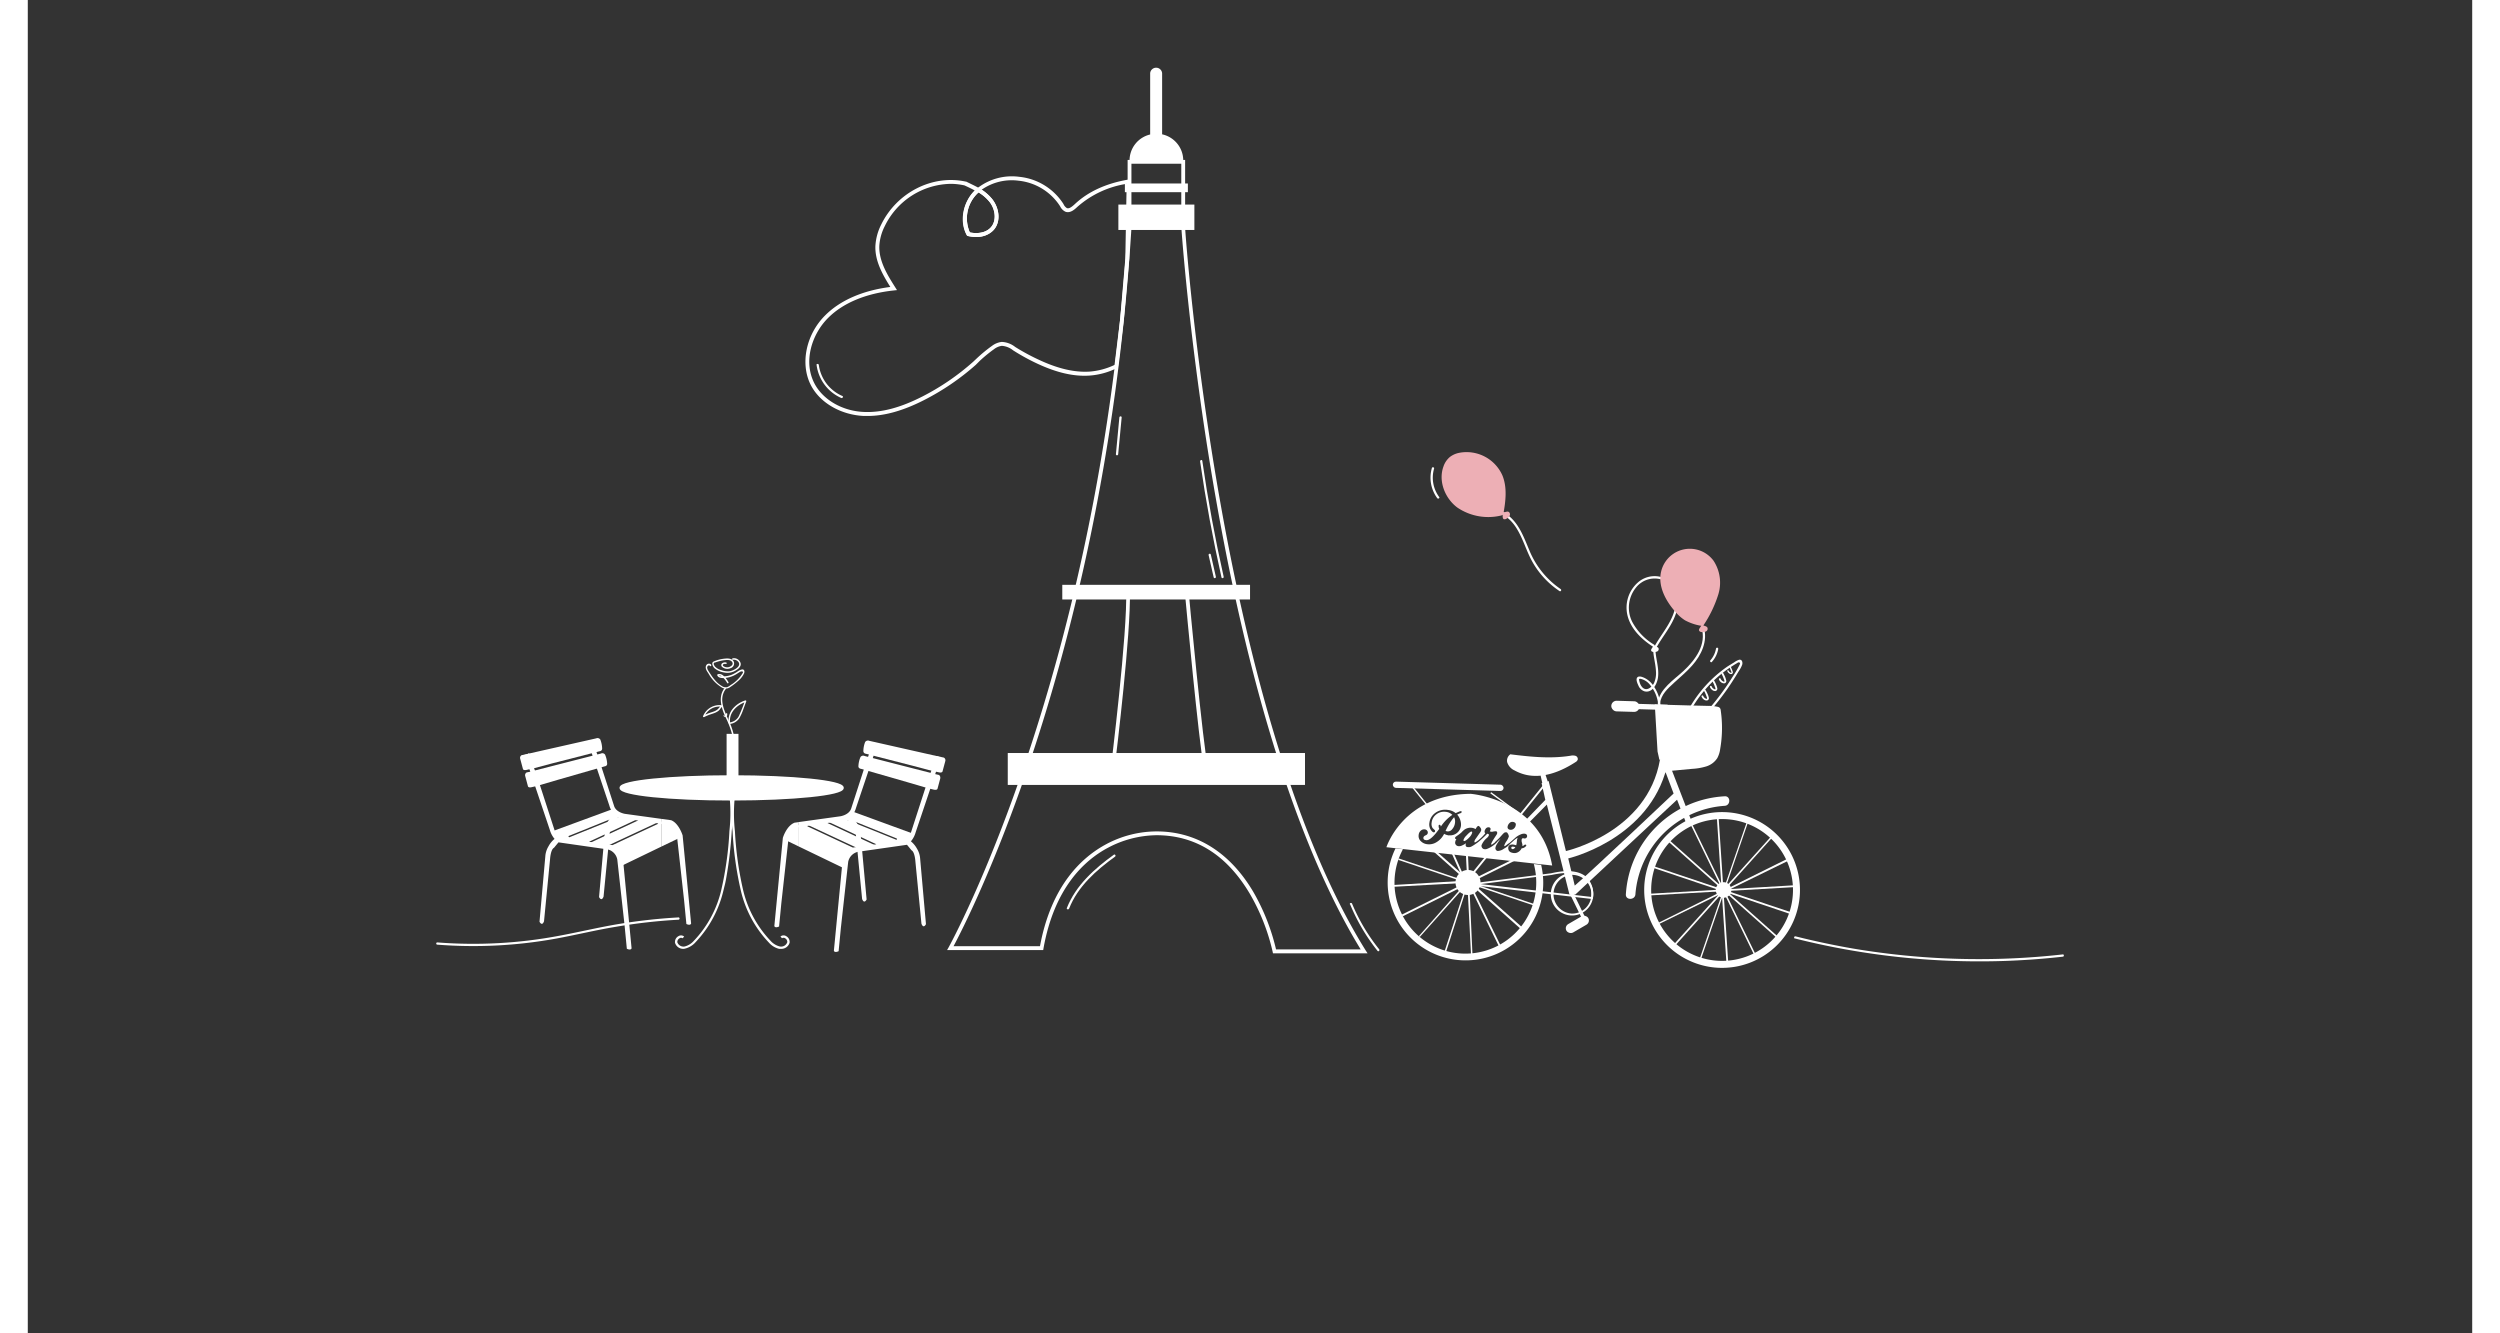 <svg id="Scene" xmlns="http://www.w3.org/2000/svg" width="1500" height="800" viewBox="0 0 623.62 340.16"><rect x="0" y="0" width="623.62" height="340.16" fill="#333333" stroke="none"/><defs><style>.cls-1,.cls-4{fill:#fff;}.cls-2{fill:#edafb5;}.cls-3,.cls-5{fill:none;}.cls-3,.cls-4{stroke:#fff;stroke-miterlimit:10;}.cls-3{stroke-width:0.49px;}.cls-4{stroke-width:0.68px;}</style></defs><path class="cls-1" d="M289.39,34.27V18.68a1.53,1.53,0,0,0-3.05,0V34.31a6.82,6.82,0,0,0-5.26,6.62h13.7A6.83,6.83,0,0,0,289.39,34.27Z"/><path class="cls-1" d="M301.23,196.66h-25l.07-.54c0-.35,4.32-34.67,3.91-45.64l0-.51h15.91l0,.45c0,.4,3.75,40.46,5,45.64Zm-23.93-1H300c-1.28-6.75-4.41-40.26-4.83-44.74h-14C281.42,161.68,277.84,191.29,277.3,195.69Z"/><path class="cls-1" d="M341.8,243.21H317.67l-.08-.39a52.5,52.5,0,0,0-5.9-14.93c-5.87-9.83-13.86-14.81-23.75-14.81a27.06,27.06,0,0,0-12.44,3.24c-5.95,3.18-13.63,10.21-16.38,25.66l-.07.4H234.53l.41-.72c.38-.69,38.68-70.23,45.65-183.49V40.81h14.67l0,17.35c0,.31,2.15,31.39,8.88,69.47,6.2,35.13,17.68,83.56,37.18,114.84Zm-23.34-1h21.59c-10.77-17.56-25.75-51.55-36.85-114.45-6.29-35.62-8.57-65.13-8.86-69.11h-.06V41.78H281.56V58.2c-3.65,59.33-15.9,106.17-25.53,135-9.25,27.71-17.93,44.59-19.85,48.19h22.05c2.89-15.58,10.75-22.72,16.86-26A27.41,27.41,0,0,1,288,212.11c10.1,0,18.61,5.29,24.58,15.3A53.81,53.81,0,0,1,318.46,242.24Z"/><rect class="cls-1" x="348.25" y="199.78" width="28.27" height="1.6" rx="0.8" transform="translate(6.06 -10.58) rotate(1.69)"/><path class="cls-1" d="M385.94,197.82l.41,1.82c0,.12.07.26.18.31a.38.38,0,0,0,.21,0,2.53,2.53,0,0,0,.75-.24.47.47,0,0,0,.21-.16.53.53,0,0,0,0-.39l-.51-1.54a.63.63,0,0,0-.13-.24c-.23-.21-.58.08-.89.05"/><rect class="cls-1" x="404.91" y="179.58" width="13.96" height="1.35" rx="0.68" transform="translate(5.49 -12.05) rotate(1.69)"/><rect class="cls-1" x="403.99" y="178.82" width="7.19" height="2.71" rx="1.35" transform="translate(5.48 -11.92) rotate(1.69)"/><path class="cls-1" d="M418.14,193.16l-1.73.59c-3.19,18.71-24,23.37-24,23.37L388,199.26l-1.8.52.95,4.29-6.84,7.07.69.73,6.54-6.61,5.78,23,1.44,0,26-24.24,2.58,6.63,1.3-.68Zm-23.48,32.78L393,219s19.26-4.46,24.68-21.61l.15-.39,2.05,5.44S399,222.22,394.66,225.94Z"/><path class="cls-1" d="M432.83,207.19a19.87,19.87,0,1,0,19.28,20.45A19.87,19.87,0,0,0,432.83,207.19Zm-1.12,37.94a18.09,18.09,0,1,1,18.62-17.55A18.08,18.08,0,0,1,431.71,245.13Z"/><path class="cls-1" d="M394.05,233.56h-.15a5.42,5.42,0,1,1,.15,0Zm0-10.36a4.94,4.94,0,0,0-.15,9.87h.14a4.9,4.9,0,0,0,4.86-4.79h0a4.9,4.9,0,0,0-4.71-5.08Z"/><path class="cls-1" d="M399.27,229.35l-.23,0-32.39-3.75,22-2.81c4.29-1,7.38-.6,9.14,1.1a6.18,6.18,0,0,1,1.49,5.26Zm-28.59-3.8,28.19,3.27a5.7,5.7,0,0,0-1.39-4.6c-1.64-1.58-4.57-1.91-8.71-1Z"/><path class="cls-1" d="M410.14,228.11a24.51,24.51,0,0,1,22.78-22.53c1.55-.09,1.56-2.53,0-2.43a26.66,26.66,0,0,0-25.22,25c-.11,1.56,2.32,1.55,2.44,0Z"/><rect class="cls-1" x="395.18" y="227.28" width="0.88" height="8.5" rx="0.44" transform="translate(-61.47 197.04) rotate(-26.02)"/><rect class="cls-1" x="394.5" y="234.6" width="6.47" height="2.49" rx="1.25" transform="matrix(0.86, -0.5, 0.5, 0.86, -64.65, 231.87)"/><circle class="cls-1" cx="432.62" cy="227.05" r="1.99"/><polygon class="cls-1" points="440.69 244.18 424.32 210.57 424.67 210.39 441.05 244.01 440.69 244.18"/><polygon class="cls-1" points="415.8 235.91 415.65 235.6 449.47 218.82 449.71 219.31 415.8 235.91"/><polygon class="cls-1" points="426.74 245.07 426.41 244.95 438.59 209.6 438.89 209.71 426.74 245.07"/><polygon class="cls-1" points="450.47 233.46 414.68 221.41 414.82 220.99 450.62 233 450.47 233.46"/><polygon class="cls-1" points="420.35 241.16 420.01 240.86 445.04 213.08 445.33 213.34 420.35 241.16"/><polygon class="cls-1" points="446.65 239.68 418.42 214.61 418.71 214.27 446.94 239.35 446.65 239.68"/><polygon class="cls-1" points="413.6 228.45 413.58 228.02 450.9 225.84 450.93 226.31 413.6 228.45"/><polygon class="cls-1" points="433.37 245.9 430.89 208.22 431.34 208.19 433.84 245.87 433.37 245.9"/><path class="cls-1" d="M416.57,180.9a10,10,0,0,0-2-6.17,5.71,5.71,0,0,0-2.06-1.75c-.47-.23-1.47-.66-1.9-.15s.05,1.55.26,2a2.56,2.56,0,0,0,1.54,1.53c2,.55,3.21-1.78,3.46-3.35.43-2.68-.73-5.28-.62-7.95,0-.38-.57-.38-.58,0-.09,2.11.62,4.13.71,6.23a6.23,6.23,0,0,1-.51,3c-.52,1-1.83,2.15-2.92,1.11a3,3,0,0,1-.7-1.22,5,5,0,0,1-.14-.52c-.09-.44-.08-.52.42-.46a4.25,4.25,0,0,1,2.36,1.56A9.28,9.28,0,0,1,416,180.9a.29.29,0,0,0,.58,0Z"/><path class="cls-1" d="M414.89,164.46a15.11,15.11,0,0,1-5.56-5.8,8.11,8.11,0,0,1,.87-8.65,6.07,6.07,0,0,1,7.58-1.77c2.75,1.54,3.07,5.13,2.22,7.85-1.06,3.39-3.56,6.07-5.19,9.18-.18.33.33.62.5.29,1.7-3.24,4.34-6,5.34-9.61.78-2.75.37-6.15-2.12-7.92a6.42,6.42,0,0,0-7.83.63,8.54,8.54,0,0,0-2.56,8.46c.87,3.41,3.61,6,6.46,7.85.32.2.61-.3.29-.51Z"/><path class="cls-1" d="M416.42,179.47c.21-2.24,2-3.85,3.57-5.28s3.17-2.77,4.57-4.34c2.38-2.66,4.13-6.3,3-9.9-.11-.36-.67-.21-.56.15,1.35,4.3-1.56,8.23-4.52,11-2.43,2.29-6.31,4.69-6.64,8.33,0,.38.55.37.58,0Z"/><path class="cls-2" d="M427.45,159.6a30.42,30.42,0,0,0,3.85-8,10.2,10.2,0,0,0-1.22-8.53,7.52,7.52,0,0,0-13.38,2.73c-.89,3.71,1.15,7.52,3.7,10.36a10.77,10.77,0,0,0,2.38,2.09,13.3,13.3,0,0,0,4.3,1.43"/><path class="cls-2" d="M427,159.14c.16.67-1,1.34-.53,1.87a.81.81,0,0,0,.6.24,1.76,1.76,0,0,0,1.11-.19.73.73,0,0,0,.29-1c-.28-.41-1-.32-1.24-.77"/><path class="cls-1" d="M414.69,164.49c.14.58-.84,1.16-.46,1.63a.69.69,0,0,0,.52.2,1.6,1.6,0,0,0,1-.15.65.65,0,0,0,.25-.86c-.25-.36-.89-.29-1.08-.68"/><path class="cls-1" d="M265.66,231.81c2.21-5.65,6.91-9.79,11.72-13.26.3-.21,0-.72-.3-.5-4.94,3.56-9.71,7.8-12,13.61-.14.35.43.5.56.15Z"/><path class="cls-1" d="M391.09,150.3A22.09,22.09,0,0,1,383,140.21c-1.5-3.57-2.9-7.55-6.52-9.49-.33-.17-.63.33-.3.51,4,2.15,5.14,6.85,6.94,10.68a21.77,21.77,0,0,0,7.66,8.89c.31.21.6-.3.29-.5Z"/><path class="cls-2" d="M376,130.62c.51.47,0,1.64.61,1.85a.86.86,0,0,0,.63-.14,1.85,1.85,0,0,0,.82-.77.75.75,0,0,0-.31-1c-.47-.18-1,.3-1.46,0"/><path class="cls-2" d="M376,131.49a14.05,14.05,0,0,1-11.29-2c-3.17-2.36-4.9-6.75-3.55-10.46a5.41,5.41,0,0,1,1.69-2.48,5.71,5.71,0,0,1,2.21-1,10,10,0,0,1,11.14,5.73c1.27,3.1.84,6.62.23,9.91"/><path class="cls-1" d="M450.83,239.42a192.59,192.59,0,0,0,53.09,5.75c5.09-.16,10.18-.53,15.24-1.1.37,0,.38-.62,0-.58A191.93,191.93,0,0,1,465.7,242q-7.41-1.28-14.71-3.12c-.37-.09-.52.48-.16.57Z"/><path class="cls-1" d="M358.21,119.41a8.82,8.82,0,0,0,1.36,7.67c.22.3.73,0,.5-.29a8.29,8.29,0,0,1-1.3-7.23c.11-.36-.46-.51-.56-.15Z"/><path class="cls-1" d="M429.68,168.83a6.59,6.59,0,0,0,1.58-3.23.3.3,0,0,0-.2-.36.3.3,0,0,0-.36.21,6.07,6.07,0,0,1-1.43,3c-.25.28.16.69.41.41Z"/><path class="cls-1" d="M424.24,181.22a32,32,0,0,1,7.9-9.35,28.69,28.69,0,0,1,2.54-1.83c.41-.27.84-.54,1.27-.79.23-.13.47-.37.73-.23s.13.4,0,.65a28.54,28.54,0,0,1-1.75,3c-.58.93-1.19,1.86-1.82,2.77a67.34,67.34,0,0,1-4.87,6.17c-.25.28.16.69.41.41a69,69,0,0,0,4.83-6.09c.75-1.07,1.46-2.16,2.15-3.27.33-.54.65-1.08,1-1.63a6.4,6.4,0,0,0,.77-1.52c.13-.58-.08-1.34-.81-1.19a4.44,4.44,0,0,0-1.29.68c-.55.33-1.09.67-1.62,1a32.08,32.08,0,0,0-9.93,10.92.29.29,0,0,0,.5.29Z"/><path class="cls-1" d="M177.76,175.54c-1.74,2.26-.79,5.15.27,7.47a22.76,22.76,0,0,1,1.78,4.85,16.87,16.87,0,0,1,.23,5.35c0,.25.37.25.39,0a17.1,17.1,0,0,0-1.28-8.68c-1.15-2.68-3.18-6-1.05-8.79.15-.2-.19-.39-.34-.2Z"/><path class="cls-1" d="M179.17,184.36c-.33-2.57,1.74-4.53,4-5.29l-.24-.24a37.48,37.48,0,0,1-1.39,3.56,3,3,0,0,1-2.54,1.92.2.2,0,0,0,0,.39,3.26,3.26,0,0,0,2.74-1.86,12,12,0,0,0,.76-1.76c.27-.71.53-1.43.8-2.15a.2.2,0,0,0-.24-.24,6.83,6.83,0,0,0-3.19,2.1,4.79,4.79,0,0,0-1.09,3.57c0,.25.42.25.39,0Z"/><path class="cls-1" d="M177.51,182.57a.42.42,0,0,0,.45.32.51.51,0,0,0,.3-.12.58.58,0,0,0,.17-.29.77.77,0,0,0,0-.34.17.17,0,0,0,0-.13.19.19,0,0,0-.28,0,.15.15,0,0,0-.05.13,1.48,1.48,0,0,1,0,.21v0a.57.57,0,0,1,0,.14l0,0a.41.41,0,0,1-.05.09l0,0s0,0-.05.05l0,0a.09.09,0,0,1-.06,0l.05,0-.07,0h0l-.07,0,0,0-.06,0,0,0,0,0,0,0,0,0,0,.05,0-.05s0-.09-.09-.12a.25.25,0,0,0-.15,0,.24.24,0,0,0-.11.09.2.2,0,0,0,0,.15Z"/><path class="cls-1" d="M177,179.91a4.53,4.53,0,0,0-4.73,2.81c-.07.17.15.29.28.22a11.39,11.39,0,0,1,1.48-.64c.41-.14.82-.26,1.22-.42a3.8,3.8,0,0,0,1-.57c.33-.28.52-.7.88-1,.2-.14,0-.48-.2-.33a8.85,8.85,0,0,0-.83.9,3.21,3.21,0,0,1-1.1.64c-.4.15-.81.27-1.22.41a13.09,13.09,0,0,0-1.44.63l.28.22A4.16,4.16,0,0,1,177,180.3c.25,0,.25-.36,0-.39Z"/><path class="cls-1" d="M178.1,169a1.2,1.2,0,0,0-1,.25.61.61,0,0,0,0,.86,2,2,0,0,0,2.17.36,1.25,1.25,0,0,0,.84-1.66c-.41-.83-1.41-.87-2.21-.79a9,9,0,0,0-2.92.75c-.72.34-.19,1.31.21,1.71a5.18,5.18,0,0,0,2.61,1.11,3.92,3.92,0,0,0,2.64-.44c.7-.37,1.56-1,1.44-1.88a1.76,1.76,0,0,0-2-1.33c-.25,0-.25.4,0,.39a1.46,1.46,0,0,1,1.55.78c.23.62-.26,1.12-.73,1.44a4.5,4.5,0,0,1-1.64.7,4.61,4.61,0,0,1-2.11-.28,3.37,3.37,0,0,1-1.64-.93c-.14-.18-.43-.64-.27-.86s.31-.15.43-.2.36-.13.54-.18a9.81,9.81,0,0,1,2-.4c.59-.06,1.35-.06,1.7.52.44.75-.55,1.28-1.17,1.32a1.71,1.71,0,0,1-1-.25c-.06-.05-.18-.12-.2-.2a.32.32,0,0,1,.15-.35,1.12,1.12,0,0,1,.63-.05c.25,0,.25-.37,0-.39Z"/><path class="cls-1" d="M174.35,169.57a.78.78,0,0,0-1.3.24c-.33.74.26,1.48.64,2.07a9.61,9.61,0,0,0,3.33,3.49,1.88,1.88,0,0,0,2.14-.06,16.86,16.86,0,0,0,2.09-1.61,5.66,5.66,0,0,0,1.49-1.91c.19-.47.08-1.1-.55-1a3.39,3.39,0,0,0-1.15.55,9.24,9.24,0,0,1-1.48.81,6.07,6.07,0,0,1-1.62.38c-.45,0-1.48.18-1.68-.39l-.09.22c.55-.23,1.13.41,1.45.76a6,6,0,0,1,.81,1.13c.12.22.45,0,.33-.2-.48-.85-1.61-2.54-2.78-2a.18.18,0,0,0-.09.22c.36,1,2.11.72,2.91.54a6.49,6.49,0,0,0,1.93-.79c.28-.17.55-.36.83-.52a1.62,1.62,0,0,1,.46-.22c.1,0,.38,0,.43.14s-.09.32-.14.41a9,9,0,0,1-3,2.94,3.62,3.62,0,0,1-.86.53,1.71,1.71,0,0,1-1.38-.28,6.37,6.37,0,0,1-1.51-1.22,13,13,0,0,1-1.39-1.83,10,10,0,0,1-.6-.94,1.49,1.49,0,0,1-.25-.73c0-.36.42-.77.73-.4.16.19.44-.09.28-.28Z"/><path class="cls-1" d="M232.94,193.21l-6.44,19.16a6,6,0,0,1-1.2,2.27,6.34,6.34,0,0,1,1.54,1.86,5.62,5.62,0,0,1,.82,2.59l1.48,16.68s-.61,1.29-1.15-.11l-1.54-15.83s-.13-2.47-1-2.91l-1.15-1.4-12,1.72a3.27,3.27,0,0,0-3,2.65l-1.86,16.78-.58,6s-1,.5-1.21-.12l2.17-22.48s.91-3.1,2.94-3.88l11.73-1.63s2.24-.33,2.77-2L229,201l2.8-8.12Z"/><path class="cls-1" d="M207.3,208.25s2.24-.33,2.77-2l3.75-11.58,1.83-5.28,1.18.28-5.52,16.4a6,6,0,0,1-1.2,2.27,6.2,6.2,0,0,1,1.54,1.86,5.56,5.56,0,0,1,.82,2.59L214,229.47s-.61,1.28-1.15-.12l-1.54-15.82s-.12-2.47-1-2.92l-1.15-1.39-12,1.72a3.21,3.21,0,0,0-.61.1v-1.3Z"/><path class="cls-1" d="M194.11,213.59l-1.86,16.78-.58,6s-1,.5-1.21-.12l2.17-22.49s.91-3.09,3-3.88l.94-.13V211A3.2,3.2,0,0,0,194.11,213.59Z"/><path class="cls-1" d="M230.71,197.28l-17.21-4.41a.85.85,0,0,0-1.06.26,6.52,6.52,0,0,0-.53,2.34s-.07.57.67.68l11.85,3.41,5.24,1.54Z"/><path class="cls-1" d="M232,192.91,214.69,189a.87.87,0,0,0-1.06.3,6.57,6.57,0,0,0-.46,2.35s0,.57.69.66l11.94,3.06,5.29,1.4Z"/><path class="cls-1" d="M196.52,210.54v5.33l11.4,5.5s1-4.29,3.66-4.6l12.3-1.81a3.53,3.53,0,0,0,1.92-2.29L210.32,207a2.62,2.62,0,0,1-.89,1.15Zm25,3.68-12.39-5A.19.19,0,0,1,209,209a.2.2,0,0,1,.25-.11l12.39,5a.19.19,0,0,1-.14.35ZM204.08,210a.18.18,0,0,1-.09-.24.18.18,0,0,1,.25-.09l12.1,5.65a.17.17,0,0,1,.08.24.18.18,0,0,1-.24.09Zm-5.09.86a.19.19,0,0,1-.09-.25.19.19,0,0,1,.25-.08l12.1,5.64a.2.2,0,0,1,.09.25.2.2,0,0,1-.25.09Z"/><path class="cls-1" d="M193.56,214.1c-.12-1.16,1.84-3.36,1.84-3.36l1.12-.2v5.33l-3-1.45Z"/><path class="cls-1" d="M231.77,192.86l1.94.42a.78.78,0,0,1,.36.91l-.71,2.64s-.11.41-1,.19l-1.69-.39Z"/><path class="cls-1" d="M230.49,197.27l1.94.43s.47.19.36.9l-.71,2.65s-.11.41-1,.19l-1.68-.4Z"/><path class="cls-1" d="M104.46,241a117.77,117.77,0,0,0,30.34-1.55c5.08-.93,10.11-2.17,15.2-3a138.29,138.29,0,0,1,16-1.81c.37,0,.37-.61,0-.59a143,143,0,0,0-15.17,1.67c-5.1.84-10.12,2.06-15.2,3a117.89,117.89,0,0,1-31.15,1.71c-.37,0-.37.55,0,.58Z"/><rect class="cls-1" x="263.92" y="149.2" width="47.9" height="3.74"/><rect class="cls-1" x="250.01" y="192.11" width="75.83" height="8.14"/><rect class="cls-1" x="279.89" y="46.81" width="16.07" height="2.22"/><rect class="cls-1" x="278.23" y="52.19" width="19.39" height="6.48"/><path class="cls-1" d="M378.68,216a.31.31,0,0,0-.21.25.33.33,0,0,0,.17.33.3.3,0,0,0,.15.05c.24,0,.48-.13.72-.5A2.39,2.39,0,0,0,378.68,216Z"/><path class="cls-1" d="M368.3,212.14c-.19,0-.61.3-1.25,1a2.8,2.8,0,0,0-.78,1.16c0,.16,0,.25.16.27s.4-.11.73-.37a5.57,5.57,0,0,0,.65-.62,2.56,2.56,0,0,0,.68-1.14C368.51,212.25,368.45,212.16,368.3,212.14Z"/><path class="cls-1" d="M368.11,202.52c-17.23.17-21.5,13.62-21.5,13.62l42.29,4.67C385.87,203.84,368.11,202.52,368.11,202.52ZM378,210a1,1,0,0,1,.89-.32,1.1,1.1,0,0,1,.59.26.58.58,0,0,1,.13.54,1.37,1.37,0,0,1-.48.91,1.17,1.17,0,0,1-.93.3.86.86,0,0,1-.52-.23.64.64,0,0,1-.15-.57A1.56,1.56,0,0,1,378,210Zm-15.41,3.14a3.59,3.59,0,0,1-1.26-.41,5,5,0,0,1-2.07,2.2,3.53,3.53,0,0,1-2.19.45,2.75,2.75,0,0,1-1.7-.8,1.79,1.79,0,0,1-.53-1.56,1.62,1.62,0,0,1,.66-1.2,1.29,1.29,0,0,1,.92-.23.87.87,0,0,1,.58.32.79.79,0,0,1,.17.59.71.71,0,0,1-.42.54l-.41.21a.73.73,0,0,0-.3.49c0,.34.17.54.63.59q1.15.28,3.42-2.87a1.67,1.67,0,0,1-.16-.78c0-.19.11-.28.26-.26s.25.15.3.4v.07a10.91,10.91,0,0,1,2.94-3,2.7,2.7,0,0,0-1.67-.77,3.18,3.18,0,0,0-2.38.61,3,3,0,0,0-1.22,2.09,2,2,0,0,0,.25,1.45l.56.53a.34.34,0,0,1,.05.23.31.31,0,0,1-.38.31.63.63,0,0,1-.3-.16,2.47,2.47,0,0,1-.76-2.27,3.6,3.6,0,0,1,1.47-2.5,4.25,4.25,0,0,1,3.23-.78,3.66,3.66,0,0,1,2,.82c.31-.15.65-.29,1-.44a.72.72,0,0,1,.33-.06c.15,0,.22.09.2.22s-.13.24-.34.31a4.19,4.19,0,0,0-.8.35,3.74,3.74,0,0,1,.81,1.46,3.54,3.54,0,0,1,.14,1.46,2.79,2.79,0,0,1-3,2.36Zm18.5,1.45s.06.25.16.64a1.55,1.55,0,0,1,.05.63,1.42,1.42,0,0,0,.46-.26.39.39,0,0,1,.33-.12.2.2,0,0,1,.2.25q0,.1-.24.3a1.42,1.42,0,0,1-.94.39,2.19,2.19,0,0,1-1.1,1.07,1.78,1.78,0,0,1-.93.14c-.7-.09-1.12-.33-1.27-.71a1.39,1.39,0,0,1-.11-.68.8.8,0,0,1,.53-.71,1.67,1.67,0,0,1,.73-.07,7.73,7.73,0,0,1,.77.18,4.6,4.6,0,0,0,.16-1,3.59,3.59,0,0,1,.21-.93,5.42,5.42,0,0,0-1.12.84l-.86.76-.05.08a5.36,5.36,0,0,1-1.41,1.08,2.93,2.93,0,0,1-1.63.63.63.63,0,0,1-.5-.33.65.65,0,0,1-.11-.43,2.37,2.37,0,0,1,.32-.88c.1-.18.42-.68,1-1.51-.25.25-.54.52-.85.8h0s-.08.15-.24.29a6.85,6.85,0,0,1-2.39,1.54,1.32,1.32,0,0,1-.61.07.81.81,0,0,1-.63-.38.85.85,0,0,1-.14-.64,4.8,4.8,0,0,1,1.38-1.86,1.55,1.55,0,0,0,.51-.73c0-.19-.12-.3-.44-.34a23.83,23.83,0,0,1-1.81,1.71.36.36,0,0,1-.11.1l-.33.28q-.27.22-.93.66a9,9,0,0,1-.89.54,1.39,1.39,0,0,1-.75.13A.77.77,0,0,1,367,216a.58.58,0,0,1-.17-.52,1.69,1.69,0,0,1,.1-.35,7.32,7.32,0,0,1-1.11.61,1.6,1.6,0,0,1-.85.13.9.9,0,0,1-.63-.34.82.82,0,0,1-.18-.68,2,2,0,0,1,.31-.8c-.16,0-.26,0-.3-.08s-.05-.16,0-.35c0,0,.08-.12.22-.22l.41-.29a7.88,7.88,0,0,0,1-.78,5.61,5.61,0,0,1,.7-.66,2.85,2.85,0,0,1,1.21-.48,1.89,1.89,0,0,1,.63,0,2,2,0,0,1,1,.33q.27-.41.27-.42a.76.76,0,0,1,.47-.39c.12,0,.29.13.5.43a1,1,0,0,1,.22.65,1.84,1.84,0,0,1-.34.66l-1.08,1.55a1.49,1.49,0,0,0-.31.66c0,.12,0,.2.05.24s.22,0,.52-.22.32-.22.45-.32,0,0,0,0c.36-.31.64-.56.84-.76a10.24,10.24,0,0,0,.91-1,.63.63,0,0,1-.18-.55,1.31,1.31,0,0,1,.24-.56.85.85,0,0,1,.87-.42.48.48,0,0,1,.32.15.41.41,0,0,1,.09.36,1.15,1.15,0,0,1-.2.49,1.1,1.1,0,0,0,.86.08,2.71,2.71,0,0,1,.71-.07.32.32,0,0,1,.32.29,1.09,1.09,0,0,1,0,.18.89.89,0,0,1-.16.4l-.27.41c-.31.48-.66,1-1,1.67-.12.23-.14.38-.06.44a.4.4,0,0,0,.35-.14l.58-.43s0,0,0-.07c.17-.15.52-.48,1.06-1l.84-.94c.32-.35.56-.53.71-.55l.36,0a.28.28,0,0,1,.19.16,1.67,1.67,0,0,1,.38.89,4.71,4.71,0,0,1-.61,1.22,4,4,0,0,0-.57,1.14c0,.08,0,.12.08.13s.28-.12.61-.38a3.19,3.19,0,0,1,.62-.43l1.67-1.47a4.87,4.87,0,0,1,1.19-.71,2.23,2.23,0,0,1,1-.21c.49.07.71.31.66.73a.55.55,0,0,1-.24.38.57.57,0,0,1-.42.12l-.11,0q-.31-.13-.45,0a.39.39,0,0,0-.16.26A3.06,3.06,0,0,0,381.1,214.6Z"/><path class="cls-1" d="M361.7,212l.21.05.22.06a1.42,1.42,0,0,0,1.29-.6,2.92,2.92,0,0,0,.69-1.6,2.41,2.41,0,0,0-.23-1.43A14.2,14.2,0,0,0,361.7,212Z"/><path class="cls-1" d="M416,191.29c.31,0,.67-.26.9,0a.55.55,0,0,1,.12.24l.51,1.54a.45.45,0,0,1,0,.39.42.42,0,0,1-.21.16,2.38,2.38,0,0,1-.74.24.3.3,0,0,1-.39-.32l-.41-1.82-.7-12,2.74.08,6.45.18,4.58.11a10.08,10.08,0,0,1,2.26.23,1.06,1.06,0,0,1,.59.31,1.19,1.19,0,0,1,.2.58,31.17,31.17,0,0,1-.13,9.83,6.83,6.83,0,0,1-.75,2.38,5.18,5.18,0,0,1-2.85,2.12,15.25,15.25,0,0,1-3.56.61l-6.53.6"/><path class="cls-1" d="M126.75,192.59l6.44,19.16a6,6,0,0,0,1.2,2.27,6.07,6.07,0,0,0-1.53,1.86,5.69,5.69,0,0,0-.83,2.59l-1.48,16.68s.62,1.28,1.15-.11l1.54-15.83s.13-2.47,1-2.92l1.15-1.39,12,1.72a3.27,3.27,0,0,1,3,2.65l1.86,16.78.58,6s1,.5,1.21-.12l-2.17-22.49s-.91-3.09-2.94-3.88l-11.73-1.62s-2.24-.33-2.77-2l-3.75-11.57-2.8-8.12Z"/><path class="cls-1" d="M148,209.58a6.2,6.2,0,0,1,1.54-1.86,6,6,0,0,1-1.2-2.28l-5.51-16.39,1.18-.29,1.82,5.29,3.75,11.58c.53,1.66,2.77,2,2.77,2l9.21,1.27v1.28l-11-1.58L149.43,210c-.87.45-1,2.92-1,2.92l-1.54,15.82c-.54,1.4-1.15.11-1.15.11l1.48-16.67A5.56,5.56,0,0,1,148,209.58Z"/><path class="cls-1" d="M164.12,209.25c2,.78,2.94,3.88,2.94,3.88l2.17,22.49c-.24.61-1.21.11-1.21.11l-.58-6L165.58,213a3.27,3.27,0,0,0-3-2.65l-1-.14V208.9Z"/><path class="cls-1" d="M129,196.66l17.21-4.41a.85.85,0,0,1,1.06.26,6.69,6.69,0,0,1,.54,2.34s.06.57-.67.67l-11.86,3.41L130,200.48Z"/><path class="cls-1" d="M127.67,192.29,145,188.37a.87.87,0,0,1,1.06.3,6.74,6.74,0,0,1,.47,2.35s0,.57-.69.65l-12,3.07-5.28,1.4Z"/><path class="cls-1" d="M133.89,212.05a3.53,3.53,0,0,0,1.92,2.29l12.3,1.81c2.65.31,3.66,4.6,3.66,4.6L161.6,216v-6.39l-11.33-2.09a2.6,2.6,0,0,1-.9-1.16Zm14.55,3.48,12.1-5.65a.2.2,0,0,1,.25.09.19.19,0,0,1-.09.25l-12.1,5.65a.19.19,0,1,1-.16-.34Zm-5.08-.86,12.1-5.65a.18.18,0,0,1,.24.09.19.19,0,0,1-.09.25L143.51,215a.18.18,0,0,1-.24-.09A.18.18,0,0,1,143.36,214.67Zm-5.4-1.18a.19.19,0,0,1,.1-.24l12.4-5a.19.19,0,0,1,.24.1.18.18,0,0,1-.11.24l-12.39,5A.19.19,0,0,1,138,213.49Z"/><path class="cls-1" d="M164.29,210.12s2,2.2,1.84,3.36l.05.32L161.6,216v-6.39Z"/><path class="cls-1" d="M127.92,192.24l-1.94.42a.78.78,0,0,0-.36.9l.71,2.65s.11.41,1,.19L129,196Z"/><path class="cls-1" d="M129.2,196.65l-1.94.42a.8.8,0,0,0-.36.91l.71,2.65s.12.41,1,.18l1.69-.39Z"/><path class="cls-1" d="M378.18,192.47a2,2,0,0,0-.77,1.94,3.41,3.41,0,0,0,1.89,2.14,11.27,11.27,0,0,0,3.05,1.15c4.32.92,8.78-.86,12.49-3.26a1.22,1.22,0,0,0,.58-.63.85.85,0,0,0-.63-1,2.64,2.64,0,0,0-1.25,0c-5.1.81-10.25.26-15.36-.38"/><rect class="cls-1" x="178.28" y="187.22" width="3.03" height="13.43"/><path class="cls-1" d="M278.48,106.49l-.88,9.39c0,.38.55.38.58,0l.89-9.39c0-.38-.55-.37-.59,0Z"/><path class="cls-1" d="M299.08,117.72q2.15,14.88,5.45,29.57c.08.37.65.21.56-.16q-3.3-14.67-5.45-29.57c-.05-.37-.61-.21-.56.16Z"/><path class="cls-1" d="M301.25,141.63l1.29,5.66c.08.37.65.21.56-.16l-1.29-5.66c-.08-.36-.65-.21-.56.16Z"/><path class="cls-1" d="M337.35,230.71a49,49,0,0,0,7,11.88c.24.29.65-.12.41-.41a48.4,48.4,0,0,1-6.9-11.62c-.14-.35-.7-.2-.56.15Z"/><path class="cls-1" d="M241.91,60.46a8.63,8.63,0,0,1-2-.25l-.21-.05-.11-.19c-1.89-3.47-1-8.36,2.06-11.38.12-.12.26-.23.39-.34l.46-.39.3.18A12,12,0,0,1,246,50.75h0c1.69,2.08,2.43,5.53.49,7.83A5.92,5.92,0,0,1,241.91,60.46Zm-1.58-1.17c1.71.37,4.08.23,5.43-1.36,1.53-1.82,1-4.76-.5-6.55h0a10.43,10.43,0,0,0-2.7-2.29l-.25.22A8.91,8.91,0,0,0,240.33,59.29Z"/><path class="cls-1" d="M214.25,106.12l-.92,0c-5.84-.26-11.14-3.29-13.49-7.74-2.87-5.42-1.36-13,3.59-17.92,3.84-3.85,9.58-6.35,16.62-7.25-1.86-3-3.94-6.52-3.81-10.44a13.77,13.77,0,0,1,1.49-5.49c4-8.19,13.07-12.8,21.56-10.95l.11,0c1,.49,2.08,1,3.06,1.53a14.26,14.26,0,0,1,10.42-2.76A15.19,15.19,0,0,1,264.19,52l.05.09a2.24,2.24,0,0,0,.86,1c.6.23,1.33-.39,2-1,3.41-3.2,8-5.32,13.75-6.29l.6-.1L281,66.06l-1.4,15.71-1.49,12-.24.12a18.43,18.43,0,0,1-7.06,1.93c-4,.26-8.32-.74-13.29-3.06h0a53.41,53.41,0,0,1-6.16-3.39,5.15,5.15,0,0,0-2.86-1.14,4.16,4.16,0,0,0-2,.86,35.64,35.64,0,0,0-3.66,3l-1,1a63.07,63.07,0,0,1-13.22,9C223.31,104.79,218.59,106.12,214.25,106.12ZM235.5,46.9a19.08,19.08,0,0,0-16.87,10.8,12.67,12.67,0,0,0-1.39,5.08c-.13,3.92,2.21,7.59,4.08,10.55l.43.68-.8.09c-7.18.77-13,3.21-16.81,7.05-4,4-6.44,11-3.41,16.75,2.19,4.13,7.15,7,12.64,7.2,4.42.19,9.26-1.09,14.81-3.92a61.48,61.48,0,0,0,13-8.88l1-.94A36.82,36.82,0,0,1,246,88.23a5.09,5.09,0,0,1,2.47-1,5.9,5.9,0,0,1,3.43,1.28A53.82,53.82,0,0,0,258,91.81h0c4.82,2.25,9,3.22,12.81,3a18,18,0,0,0,6.44-1.71l1.41-11.41L280,66l.34-19.1a24.68,24.68,0,0,0-12.63,5.93c-.62.58-1.77,1.65-3,1.18a2.93,2.93,0,0,1-1.35-1.39l-.05-.08a14.33,14.33,0,0,0-10.57-6.44,13.35,13.35,0,0,0-9.4,2.31A11.2,11.2,0,0,1,246,50.75c1.69,2.08,2.43,5.53.49,7.83-1.69,2-4.64,2.13-6.65,1.63l-.21-.05-.11-.19c-1.89-3.47-1-8.36,2.06-11.38l0,0c-.83-.46-1.71-.87-2.61-1.29A16.94,16.94,0,0,0,235.5,46.9Zm4.83,12.39c1.71.37,4.09.23,5.43-1.36,1.53-1.82,1-4.76-.5-6.55a10.43,10.43,0,0,0-2.7-2.29l-.25.22A8.91,8.91,0,0,0,240.33,59.29Z"/><path class="cls-1" d="M201.24,93.12a10.69,10.69,0,0,0,6.28,8.41c.34.14.64-.36.29-.51a10.08,10.08,0,0,1-6-7.9c-.05-.37-.63-.37-.59,0Z"/><polygon class="cls-1" points="366.74 225.59 361.54 213.75 361.99 213.56 366.86 224.66 373.21 216.84 373.59 217.14 366.74 225.59"/><polygon class="cls-1" points="375.66 242.15 366.11 222.54 366.52 222.34 376.09 241.94 375.66 242.15"/><polygon class="cls-1" points="350.73 233.79 350.51 233.35 384.32 216.53 384.55 217 350.73 233.79"/><polygon class="cls-1" points="361.76 243.05 361.38 242.92 367.32 224.65 367.66 224.76 361.76 243.05"/><polygon class="cls-1" points="385.44 231.43 349.65 219.38 349.69 218.98 385.48 231.03 385.44 231.43"/><polygon class="cls-1" points="355.12 239.04 354.87 238.83 368.24 223.73 368.55 224.01 355.12 239.04"/><polygon class="cls-1" points="381.62 237.65 358.06 216.72 358.4 216.33 381.99 237.24 381.62 237.65"/><polygon class="cls-1" points="348.56 226.23 348.54 225.77 366.65 224.69 366.8 225.24 348.56 226.23"/><polygon class="cls-1" points="368.21 243.87 366.8 216.26 367.34 216.23 368.58 243.85 368.21 243.87"/><circle class="cls-1" cx="367.43" cy="225.14" r="3.2"/><path class="cls-1" d="M366.21,245a19.86,19.86,0,0,1-19.27-20.44,19.59,19.59,0,0,1,2-8.13l1.89.22a18.08,18.08,0,1,0,34,9,18.29,18.29,0,0,0-.61-5.21l1.87.22A19.79,19.79,0,0,1,366.21,245Z"/><path class="cls-1" d="M192.08,242.07a2,2,0,0,1-.42,0,5.13,5.13,0,0,1-2.6-1.6,28.64,28.64,0,0,1-7.16-13.32,86.56,86.56,0,0,1-2.09-15,42.12,42.12,0,0,1-.1-8.2l.6.07a41,41,0,0,0,.1,8.09h0A86,86,0,0,0,182.48,227a28.13,28.13,0,0,0,7,13,4.69,4.69,0,0,0,2.28,1.44,1.66,1.66,0,0,0,2-1.07.57.57,0,0,0,0-.13,1.07,1.07,0,0,0-.56-.87.67.67,0,0,0-.78,0l-.4-.45a1.25,1.25,0,0,1,1.48-.08,1.66,1.66,0,0,1,.86,1.39,2.11,2.11,0,0,1,0,.25A2.19,2.19,0,0,1,192.08,242.07Z"/><path class="cls-1" d="M167.32,242.07a2.17,2.17,0,0,1-2.21-1.58,1.07,1.07,0,0,1,0-.25,1.66,1.66,0,0,1,.86-1.39,1.24,1.24,0,0,1,1.48.08l-.39.45a.68.68,0,0,0-.79,0,1.09,1.09,0,0,0-.56.87.59.59,0,0,0,0,.13,1.65,1.65,0,0,0,1.94,1.07,4.6,4.6,0,0,0,2.28-1.44,28,28,0,0,0,7-13A86,86,0,0,0,179,212a41.83,41.83,0,0,0,.1-8.09l.6-.07a42.1,42.1,0,0,1-.11,8.2h0a103.83,103.83,0,0,1-1.49,12.45c-.1.49-.2,1-.32,1.45s-.18.76-.28,1.13a28.72,28.72,0,0,1-7.15,13.32,5.21,5.21,0,0,1-2.6,1.6A2,2,0,0,1,167.32,242.07Z"/><path class="cls-1" d="M434.08,170.16a4.47,4.47,0,0,1,.33.7c0,.12.1.24.14.36a1.39,1.39,0,0,1,.1.33c0,.19-.25.08-.35,0a1,1,0,0,1-.39-.45c-.08-.21-.41-.09-.32.12a1.17,1.17,0,0,0,.4.53.83.83,0,0,0,.62.22.44.44,0,0,0,.38-.53,3.61,3.61,0,0,0-.25-.72,4.78,4.78,0,0,0-.38-.79.17.17,0,1,0-.28.2Z"/><path class="cls-1" d="M432.1,171.92a5.94,5.94,0,0,1,.44.92c.07.17.13.33.19.49a1.71,1.71,0,0,1,.13.44c0,.26-.33.11-.46,0a1.17,1.17,0,0,1-.52-.6c-.11-.27-.54-.11-.43.16a1.66,1.66,0,0,0,.53.72,1.26,1.26,0,0,0,.83.29.59.59,0,0,0,.5-.72,5.59,5.59,0,0,0-.32-1,7.71,7.71,0,0,0-.51-1,.24.24,0,0,0-.33-.06.24.24,0,0,0,0,.32Z"/><path class="cls-1" d="M429.81,173.88a6,6,0,0,1,.45.92l.18.49a1.39,1.39,0,0,1,.13.44c0,.25-.32.1-.45,0a1.17,1.17,0,0,1-.52-.6c-.11-.28-.55-.12-.44.16a1.65,1.65,0,0,0,.54.71,1.19,1.19,0,0,0,.82.3.6.6,0,0,0,.51-.72,5.34,5.34,0,0,0-.33-1,6.68,6.68,0,0,0-.51-1,.23.23,0,0,0-.32-.06.24.24,0,0,0-.06.32Z"/><path class="cls-1" d="M427.66,176.3a5.18,5.18,0,0,1,.44.92c.07.16.13.32.19.49a1.71,1.71,0,0,1,.13.44c0,.25-.33.1-.46,0a1.17,1.17,0,0,1-.52-.6.23.23,0,0,0-.43.16,1.63,1.63,0,0,0,.53.71,1.16,1.16,0,0,0,.83.29.58.58,0,0,0,.5-.71,4.43,4.43,0,0,0-.32-.95A7.83,7.83,0,0,0,428,176a.25.25,0,0,0-.33-.05.23.23,0,0,0,0,.32Z"/><path class="cls-3" d="M379.74,209.18l7-8.68"/><path class="cls-4" d="M151.3,201c0-1.59,12.66-2.88,28.27-2.88s28.27,1.29,28.27,2.88-12.56,2.88-28.08,2.89h-.38C163.85,203.9,151.3,202.61,151.3,201Z"/><rect class="cls-1" x="378.81" y="199.62" width="0.36" height="8.38" transform="matrix(0.59, -0.8, 0.8, 0.59, -10.07, 387.66)"/><rect class="cls-1" x="355.11" y="199.06" width="0.36" height="8.38" transform="translate(-48.93 267.65) rotate(-38.82)"/><rect id="cadre" class="cls-5" x="-0.5" y="0.33" width="623.62" height="340.16"/></svg>